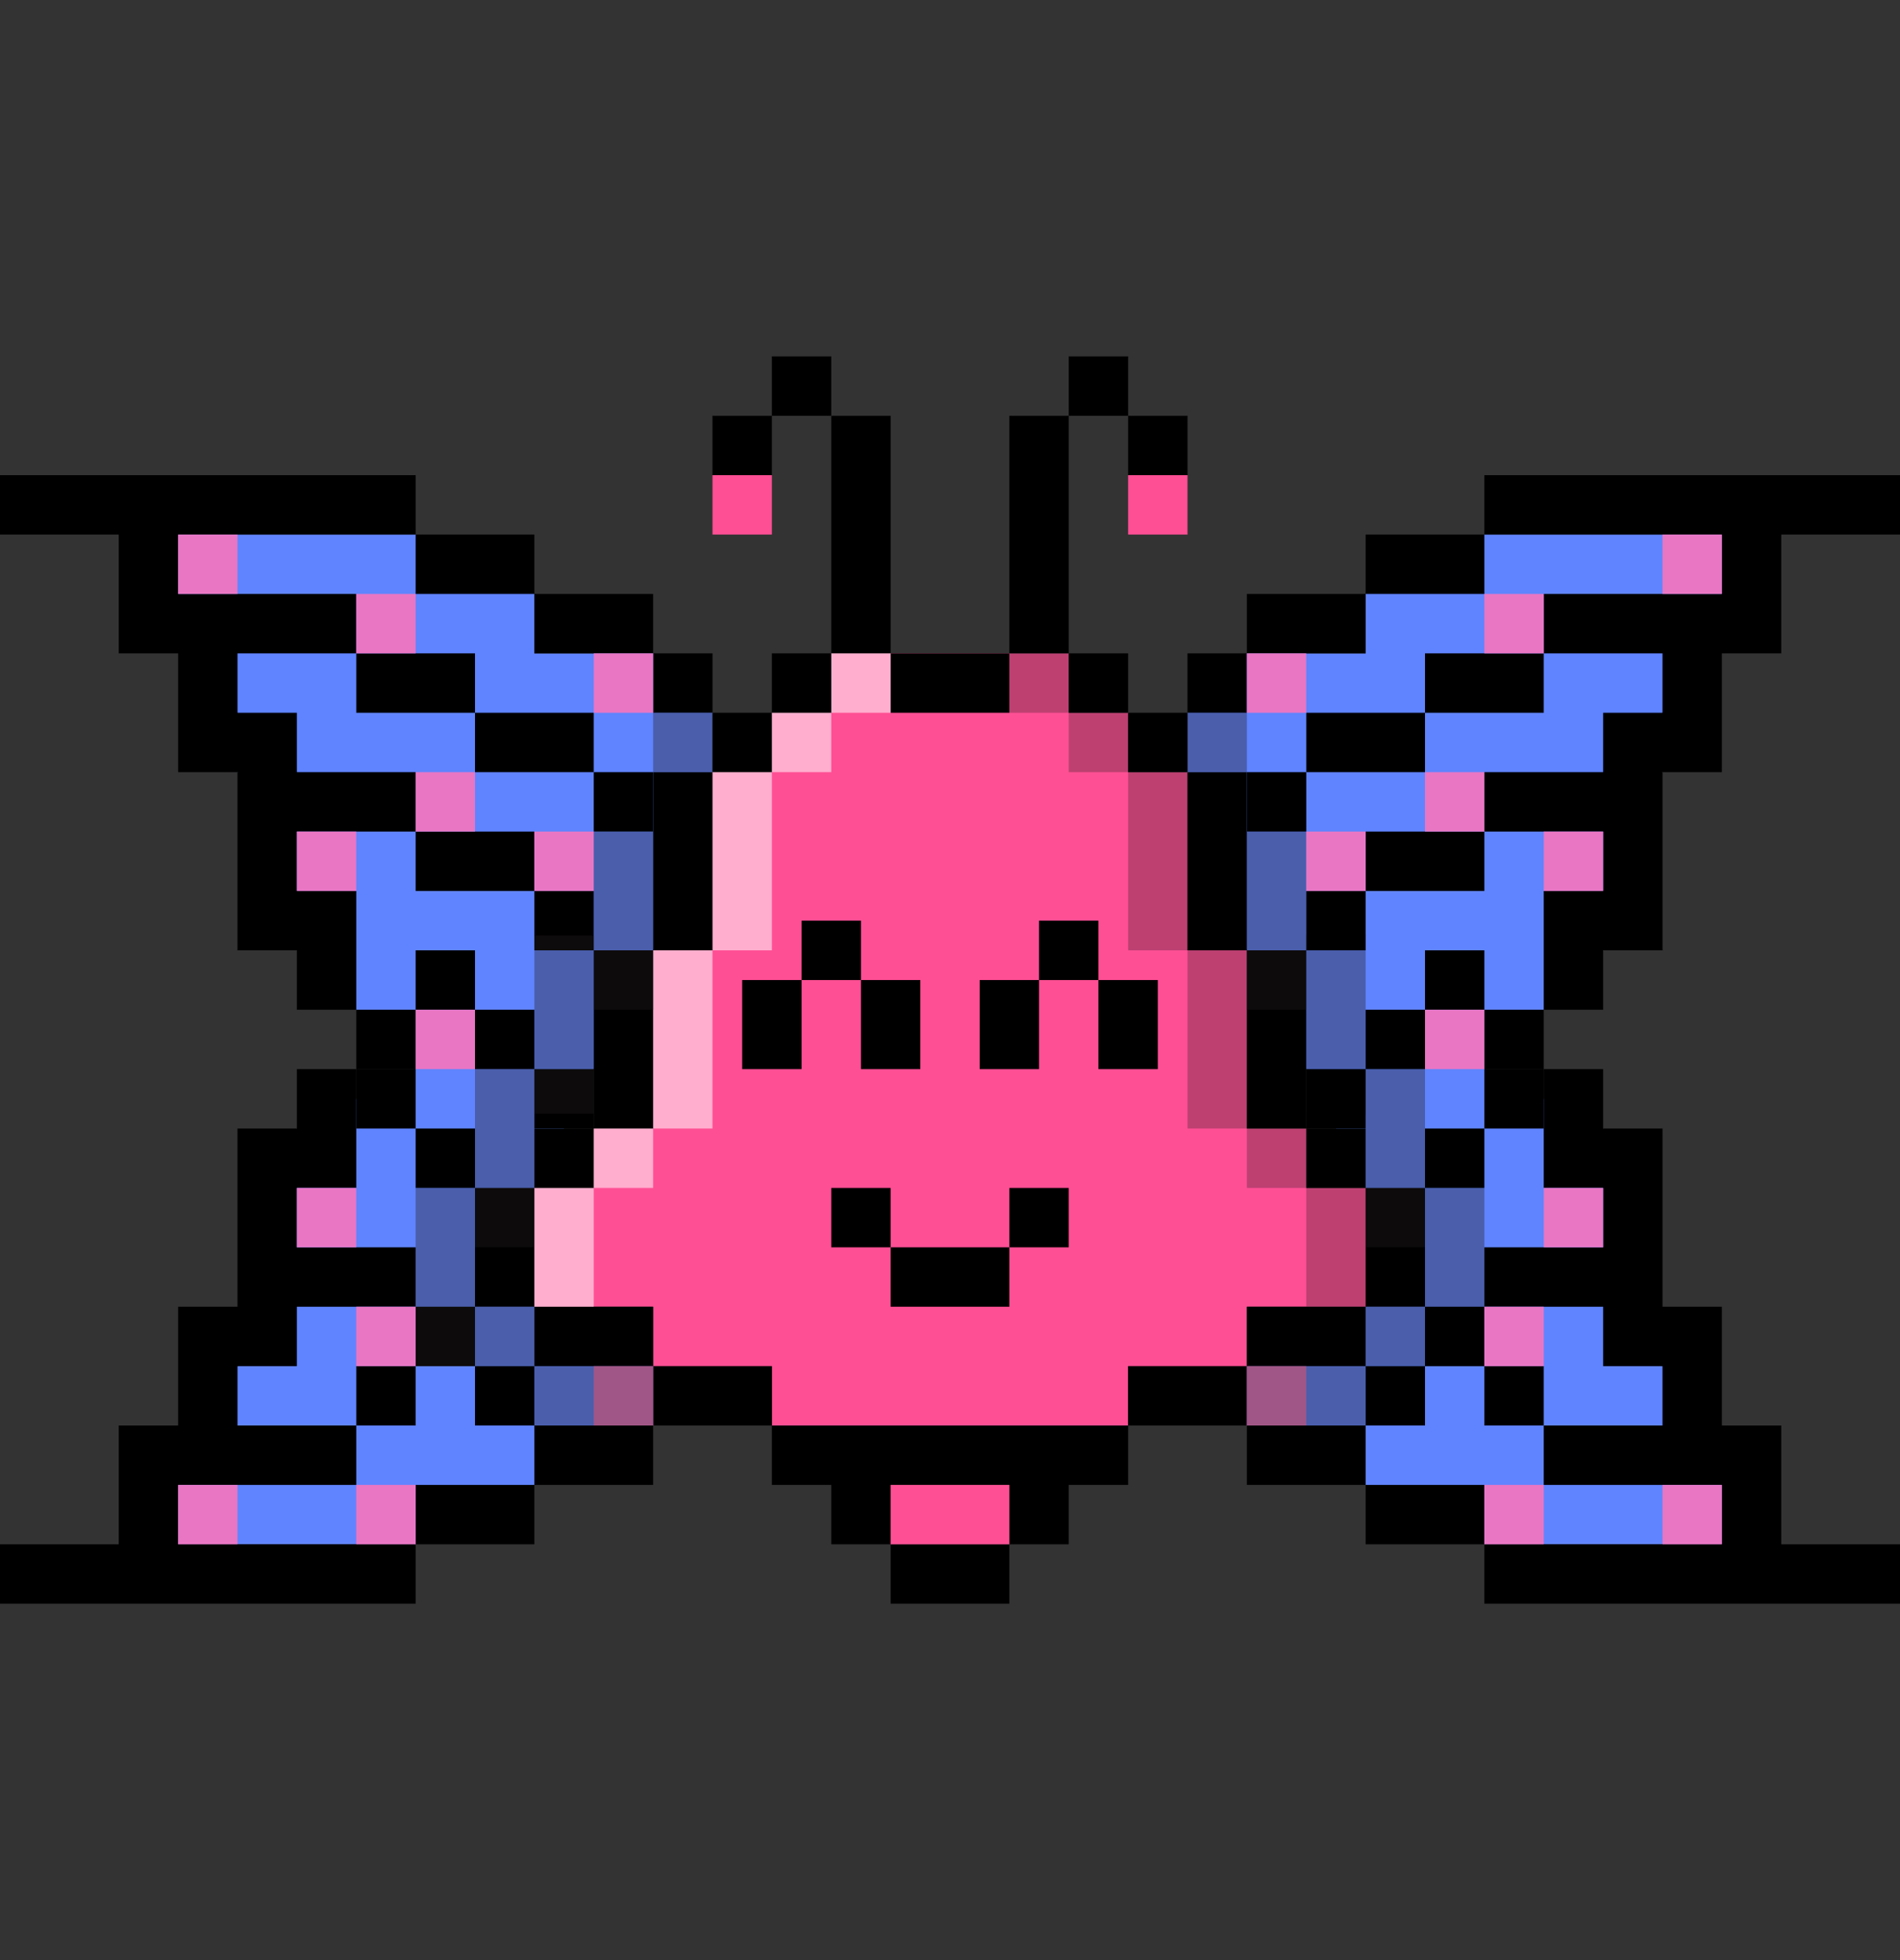 <?xml version="1.0" encoding="UTF-8"?>
<svg id="Layer_33" data-name="Layer 33" xmlns="http://www.w3.org/2000/svg" viewBox="0 0 102.4 105.6">
  <rect x="0" y="0" width="102.4" height="105.6" fill="#333333" stroke="none"/>
  <defs>
    <style>
      .cls-1 {
        opacity: .37;
      }

      .cls-1, .cls-2, .cls-3, .cls-4, .cls-5, .cls-6, .cls-7 {
        stroke-width: 0px;
      }

      .cls-1, .cls-4 {
        fill: #231f20;
      }

      .cls-2 {
        fill: #fff;
        opacity: .54;
      }

      .cls-4 {
        opacity: .3;
      }

      .cls-5 {
        fill: #6084ff;
      }

      .cls-6 {
        fill: #ff4f94;
      }

      .cls-7 {
        fill: #e976c3;
      }
    </style>
  </defs>
  <polygon class="cls-5" points="73.6 32 73.6 35.2 67.2 35.2 64 38.4 64 41.6 67.2 51.2 70.4 57.6 73.6 64 73.6 70.4 67.2 73.6 67.2 76.8 73.6 80 80 83.2 92.8 83.2 92.8 80 89.6 73.6 86.4 60.8 80 57.6 83.2 54.4 86.4 51.2 86.4 48 89.6 41.6 89.6 38.4 92.8 32 92.8 28.8 80 28.8 73.6 32"/>
  <polygon class="cls-5" points="28.8 32 28.8 35.2 35.2 35.2 38.4 38.4 38.4 41.6 35.2 51.2 32 57.6 28.8 64 28.8 70.4 35.2 73.6 35.2 76.8 28.8 80 22.4 83.2 9.6 83.2 9.6 80 12.8 73.6 16 60.8 22.4 57.6 19.2 54.4 16 51.2 16 48 12.8 41.6 12.8 38.4 9.6 32 9.6 28.8 22.4 28.8 28.8 32"/>
  <polygon class="cls-6" points="54.4 35.2 57.6 35.2 57.6 38.4 60.8 38.4 60.8 41.6 64 41.6 64 51.2 67.2 51.2 67.2 60.8 70.4 60.8 70.4 64 73.6 64 73.6 70.4 67.2 70.4 67.2 73.6 60.8 73.6 60.8 76.8 41.6 76.8 41.6 73.6 35.2 73.6 35.2 70.4 28.8 70.4 28.8 64 32 64 32 60.8 35.2 60.8 35.2 51.2 38.4 51.2 38.4 41.6 41.6 41.6 41.6 38.4 44.8 38.4 44.8 35.2 48 35.2 54.4 35.2"/>
  <rect class="cls-3" x="25.6" y="64" width="3.2" height="6.4"/>
  <rect class="cls-3" x="32" y="51.2" width="3.2" height="9.6"/>
  <rect class="cls-3" x="28.8" y="70.4" width="6.4" height="3.2"/>
  <rect class="cls-3" x="35.2" y="73.6" width="6.4" height="3.2"/>
  <rect class="cls-3" x="28.8" y="60.8" width="3.2" height="3.2"/>
  <rect class="cls-3" x="38.4" y="38.4" width="3.2" height="3.2"/>
  <rect class="cls-3" x="41.6" y="35.2" width="3.2" height="3.2"/>
  <rect class="cls-3" x="44.8" y="22.4" width="3.2" height="12.8"/>
  <rect class="cls-3" x="35.2" y="41.6" width="3.2" height="9.6"/>
  <rect class="cls-3" x="73.6" y="64" width="3.2" height="6.4" transform="translate(150.4 134.4) rotate(-180)"/>
  <rect class="cls-3" x="67.2" y="51.2" width="3.2" height="9.6" transform="translate(137.6 112) rotate(-180)"/>
  <rect class="cls-3" x="67.2" y="70.4" width="6.4" height="3.2" transform="translate(140.8 144) rotate(-180)"/>
  <rect class="cls-3" x="60.8" y="73.6" width="6.4" height="3.2" transform="translate(128 150.4) rotate(-180)"/>
  <rect class="cls-3" x="70.4" y="60.8" width="3.2" height="3.2" transform="translate(144 124.8) rotate(-180)"/>
  <rect class="cls-3" x="60.8" y="38.4" width="3.2" height="3.2" transform="translate(124.8 80) rotate(-180)"/>
  <rect class="cls-3" x="57.6" y="35.2" width="3.2" height="3.2" transform="translate(118.4 73.6) rotate(-180)"/>
  <rect class="cls-3" x="57.6" y="19.2" width="3.2" height="3.2" transform="translate(118.4 41.6) rotate(-180)"/>
  <rect class="cls-3" x="60.8" y="22.4" width="3.2" height="3.2" transform="translate(124.8 48) rotate(-180)"/>
  <rect class="cls-3" x="41.6" y="19.2" width="3.2" height="3.2" transform="translate(86.4 41.6) rotate(-180)"/>
  <rect class="cls-3" x="38.4" y="22.4" width="3.2" height="3.2" transform="translate(80 48) rotate(-180)"/>
  <rect class="cls-6" x="60.8" y="25.6" width="3.2" height="3.2" transform="translate(124.8 54.4) rotate(-180)"/>
  <rect class="cls-6" x="38.4" y="25.6" width="3.2" height="3.2" transform="translate(80 54.4) rotate(-180)"/>
  <rect class="cls-3" x="54.4" y="22.4" width="3.2" height="12.8" transform="translate(112 57.6) rotate(-180)"/>
  <rect class="cls-3" x="64" y="41.6" width="3.2" height="9.6" transform="translate(131.2 92.8) rotate(-180)"/>
  <rect class="cls-3" x="48" y="83.2" width="6.4" height="3.2"/>
  <polygon class="cls-3" points="41.6 76.8 41.6 80 44.8 80 44.8 83.2 48 83.2 48 80 54.4 80 54.4 83.2 57.6 83.2 57.6 80 60.8 80 60.8 76.8 41.6 76.8"/>
  <rect class="cls-3" x="48" y="35.2" width="6.4" height="3.2"/>
  <rect class="cls-4" x="67.2" y="60.8" width="3.2" height="3.2" transform="translate(137.6 124.8) rotate(-180)"/>
  <rect class="cls-1" x="73.6" y="70.4" width="3.2" height="3.2" transform="translate(150.4 144) rotate(-180)"/>
  <rect class="cls-4" x="70.4" y="64" width="3.2" height="6.4" transform="translate(144 134.4) rotate(-180)"/>
  <rect class="cls-4" x="60.8" y="41.6" width="3.2" height="9.6" transform="translate(124.8 92.8) rotate(-180)"/>
  <rect class="cls-4" x="57.6" y="38.4" width="3.2" height="3.2" transform="translate(118.4 80) rotate(-180)"/>
  <rect class="cls-1" x="64" y="38.4" width="3.2" height="3.2" transform="translate(131.2 80) rotate(-180)"/>
  <rect class="cls-4" x="54.4" y="35.2" width="3.2" height="3.2" transform="translate(112 73.6) rotate(-180)"/>
  <rect class="cls-4" x="64" y="51.2" width="3.2" height="9.6" transform="translate(131.2 112) rotate(-180)"/>
  <rect class="cls-1" x="67.2" y="44.8" width="3.2" height="9.6" transform="translate(137.6 99.2) rotate(-180)"/>
  <rect class="cls-1" x="70.4" y="50.4" width="3.2" height="9.6" transform="translate(144 110.4) rotate(-180)"/>
  <rect class="cls-1" x="73.6" y="57.6" width="3.2" height="9.6" transform="translate(150.4 124.8) rotate(-180)"/>
  <rect class="cls-1" x="76.8" y="64" width="3.2" height="9.6" transform="translate(156.8 137.6) rotate(-180)"/>
  <rect class="cls-2" x="32" y="60.8" width="3.2" height="3.2"/>
  <rect class="cls-2" x="28.8" y="64" width="3.2" height="6.4"/>
  <rect class="cls-2" x="38.4" y="41.6" width="3.2" height="9.6"/>
  <rect class="cls-2" x="41.6" y="38.4" width="3.2" height="3.2"/>
  <rect class="cls-2" x="44.8" y="35.2" width="3.2" height="3.2"/>
  <rect class="cls-2" x="35.2" y="51.2" width="3.2" height="9.6"/>
  <rect class="cls-3" x="52.8" y="52.8" width="3.2" height="4.8"/>
  <rect class="cls-3" x="59.2" y="52.8" width="3.2" height="4.8"/>
  <rect class="cls-3" x="48" y="67.2" width="6.4" height="3.2"/>
  <rect class="cls-3" x="44.8" y="64" width="3.2" height="3.2"/>
  <rect class="cls-3" x="54.4" y="64" width="3.2" height="3.2"/>
  <rect class="cls-3" x="56" y="49.6" width="3.2" height="3.2"/>
  <rect class="cls-3" x="40" y="52.8" width="3.2" height="4.8"/>
  <rect class="cls-3" x="46.4" y="52.8" width="3.2" height="4.8"/>
  <rect class="cls-3" x="43.2" y="49.6" width="3.2" height="3.2"/>
  <rect class="cls-6" x="48" y="80" width="6.4" height="3.2"/>
  <rect class="cls-3" x="70.4" y="57.6" width="3.2" height="3.2"/>
  <g>
    <rect class="cls-3" x="67.2" y="32" width="6.4" height="3.2"/>
    <rect class="cls-3" x="64" y="35.2" width="3.2" height="3.2"/>
    <rect class="cls-3" x="67.2" y="41.6" width="3.2" height="3.2"/>
    <rect class="cls-3" x="70.4" y="48" width="3.2" height="3.2"/>
    <rect class="cls-3" x="76.8" y="51.2" width="3.2" height="3.2"/>
    <rect class="cls-3" x="73.6" y="54.4" width="3.2" height="3.2"/>
    <rect class="cls-3" x="76.8" y="60.8" width="3.2" height="3.2"/>
    <rect class="cls-3" x="80" y="54.4" width="3.2" height="3.2"/>
    <rect class="cls-3" x="73.6" y="28.8" width="6.4" height="3.2"/>
    <rect class="cls-3" x="70.4" y="38.4" width="6.4" height="3.2"/>
    <rect class="cls-3" x="76.8" y="35.2" width="6.4" height="3.2"/>
    <polygon class="cls-3" points="96 25.6 92.8 25.6 86.4 25.6 80 25.6 80 28.8 86.4 28.8 92.8 28.8 92.8 32 83.2 32 83.2 35.2 89.6 35.2 89.6 38.4 89.6 38.4 86.4 38.4 86.4 41.6 80 41.6 80 44.8 86.4 44.8 86.4 48 83.2 48 83.2 51.2 83.2 54.4 83.2 54.4 86.4 54.4 86.4 51.2 89.6 51.2 89.6 48 89.6 48 89.6 41.6 92.8 41.6 92.8 41.6 92.8 35.2 96 35.2 96 28.8 102.4 28.8 102.4 25.6 96 25.6"/>
    <rect class="cls-3" x="73.6" y="44.8" width="6.4" height="3.2"/>
    <rect class="cls-3" x="80" y="57.6" width="3.2" height="3.2"/>
  </g>
  <g>
    <rect class="cls-3" x="67.2" y="76.8" width="6.4" height="3.2"/>
    <rect class="cls-3" x="73.6" y="80" width="6.4" height="3.2"/>
    <polygon class="cls-3" points="96 86.4 92.8 86.4 86.4 86.4 80 86.4 80 83.2 86.4 83.2 92.8 83.2 92.8 80 83.2 80 83.2 76.8 89.6 76.8 89.6 73.6 89.6 73.6 86.4 73.6 86.4 70.4 80 70.4 80 67.2 86.4 67.2 86.4 64 83.2 64 83.2 60.8 83.2 57.6 86.4 57.6 86.4 60.8 89.6 60.8 89.6 64 89.6 64 89.6 70.4 92.8 70.4 92.8 70.4 92.8 76.8 96 76.8 96 83.2 102.4 83.2 102.4 86.4 96 86.4"/>
    <rect class="cls-3" x="76.8" y="70.4" width="3.2" height="3.2"/>
    <rect class="cls-3" x="73.6" y="73.6" width="3.2" height="3.2"/>
    <rect class="cls-3" x="80" y="73.6" width="3.2" height="3.2"/>
  </g>
  <g>
    <rect class="cls-3" x="28.8" y="32" width="6.4" height="3.2"/>
    <rect class="cls-3" x="35.2" y="35.2" width="3.2" height="3.2"/>
    <rect class="cls-3" x="32" y="41.6" width="3.2" height="3.2"/>
    <rect class="cls-3" x="28.8" y="48" width="3.2" height="3.2"/>
    <rect class="cls-3" x="22.4" y="51.2" width="3.2" height="3.2"/>
    <rect class="cls-3" x="25.6" y="54.4" width="3.2" height="3.2"/>
    <rect class="cls-3" x="28.8" y="57.6" width="3.2" height="3.2"/>
    <rect class="cls-3" x="22.4" y="60.8" width="3.2" height="3.2"/>
    <rect class="cls-3" x="19.2" y="54.4" width="3.2" height="3.2"/>
    <rect class="cls-3" x="22.4" y="28.8" width="6.4" height="3.2"/>
    <rect class="cls-3" x="25.6" y="38.4" width="6.4" height="3.2"/>
    <rect class="cls-3" x="19.2" y="35.2" width="6.4" height="3.2"/>
    <polygon class="cls-3" points="6.4 25.6 9.6 25.6 16 25.6 22.4 25.6 22.4 28.8 16 28.8 9.6 28.8 9.6 32 19.2 32 19.2 35.2 12.8 35.2 12.8 38.4 12.8 38.4 16 38.4 16 41.6 22.4 41.6 22.4 44.8 16 44.8 16 48 19.2 48 19.2 51.2 19.2 54.4 19.2 54.4 16 54.4 16 51.2 12.8 51.2 12.8 48 12.8 48 12.8 41.6 9.6 41.6 9.6 41.6 9.6 35.2 6.4 35.2 6.4 28.8 0 28.8 0 25.6 6.4 25.6"/>
    <rect class="cls-3" x="22.4" y="44.8" width="6.4" height="3.2"/>
    <rect class="cls-3" x="19.2" y="57.6" width="3.2" height="3.2"/>
  </g>
  <g>
    <rect class="cls-3" x="28.8" y="76.8" width="6.4" height="3.2"/>
    <rect class="cls-3" x="22.4" y="80" width="6.4" height="3.2"/>
    <polygon class="cls-3" points="6.4 86.4 9.6 86.4 16 86.4 22.4 86.4 22.4 83.2 16 83.2 9.6 83.2 9.6 80 19.2 80 19.2 76.8 12.8 76.8 12.8 73.6 12.8 73.6 16 73.6 16 70.4 22.4 70.4 22.4 67.2 16 67.2 16 64 19.2 64 19.2 60.8 19.2 57.6 16 57.6 16 60.8 12.8 60.8 12.8 64 12.8 64 12.8 70.4 9.6 70.4 9.6 70.4 9.6 76.8 6.4 76.8 6.4 83.2 0 83.2 0 86.4 6.4 86.4"/>
    <rect class="cls-3" x="22.4" y="70.4" width="3.2" height="3.2"/>
    <rect class="cls-3" x="25.6" y="73.6" width="3.2" height="3.2"/>
    <rect class="cls-3" x="19.2" y="73.6" width="3.2" height="3.2"/>
  </g>
  <rect class="cls-7" x="83.2" y="44.8" width="3.2" height="3.2"/>
  <rect class="cls-7" x="67.2" y="73.6" width="3.2" height="3.2"/>
  <rect class="cls-7" x="83.2" y="64" width="3.2" height="3.2"/>
  <rect class="cls-7" x="89.6" y="80" width="3.2" height="3.2"/>
  <rect class="cls-7" x="80" y="80" width="3.2" height="3.2"/>
  <rect class="cls-7" x="80" y="70.4" width="3.2" height="3.2"/>
  <rect class="cls-7" x="76.8" y="54.4" width="3.2" height="3.2"/>
  <rect class="cls-7" x="80" y="32" width="3.2" height="3.2"/>
  <rect class="cls-7" x="76.8" y="41.6" width="3.2" height="3.2"/>
  <rect class="cls-7" x="89.6" y="28.8" width="3.2" height="3.2"/>
  <rect class="cls-7" x="70.4" y="44.8" width="3.2" height="3.2"/>
  <rect class="cls-7" x="67.2" y="35.2" width="3.2" height="3.2"/>
  <rect class="cls-7" x="16" y="44.8" width="3.2" height="3.2"/>
  <rect class="cls-7" x="32" y="73.6" width="3.2" height="3.2"/>
  <rect class="cls-7" x="16" y="64" width="3.2" height="3.2"/>
  <rect class="cls-7" x="9.6" y="80" width="3.2" height="3.2"/>
  <rect class="cls-7" x="19.2" y="80" width="3.2" height="3.2"/>
  <rect class="cls-7" x="19.2" y="70.4" width="3.2" height="3.2"/>
  <rect class="cls-7" x="22.4" y="54.4" width="3.2" height="3.2"/>
  <rect class="cls-7" x="19.2" y="32" width="3.2" height="3.2"/>
  <rect class="cls-7" x="22.4" y="41.6" width="3.2" height="3.2"/>
  <rect class="cls-7" x="9.6" y="28.8" width="3.2" height="3.2"/>
  <rect class="cls-7" x="28.8" y="44.8" width="3.2" height="3.2"/>
  <rect class="cls-7" x="32" y="35.2" width="3.2" height="3.2"/>
  <rect class="cls-1" x="67.2" y="73.6" width="6.4" height="3.2" transform="translate(140.8 150.4) rotate(-180)"/>
  <rect class="cls-1" x="25.6" y="70.4" width="3.2" height="3.2"/>
  <rect class="cls-1" x="35.2" y="38.4" width="3.2" height="3.2"/>
  <rect class="cls-1" x="32" y="44.8" width="3.2" height="9.6"/>
  <rect class="cls-1" x="28.8" y="50.4" width="3.2" height="9.6"/>
  <rect class="cls-1" x="25.6" y="57.6" width="3.2" height="9.6"/>
  <rect class="cls-1" x="22.4" y="64" width="3.2" height="9.6"/>
  <rect class="cls-1" x="28.8" y="73.6" width="6.4" height="3.2"/>
</svg>